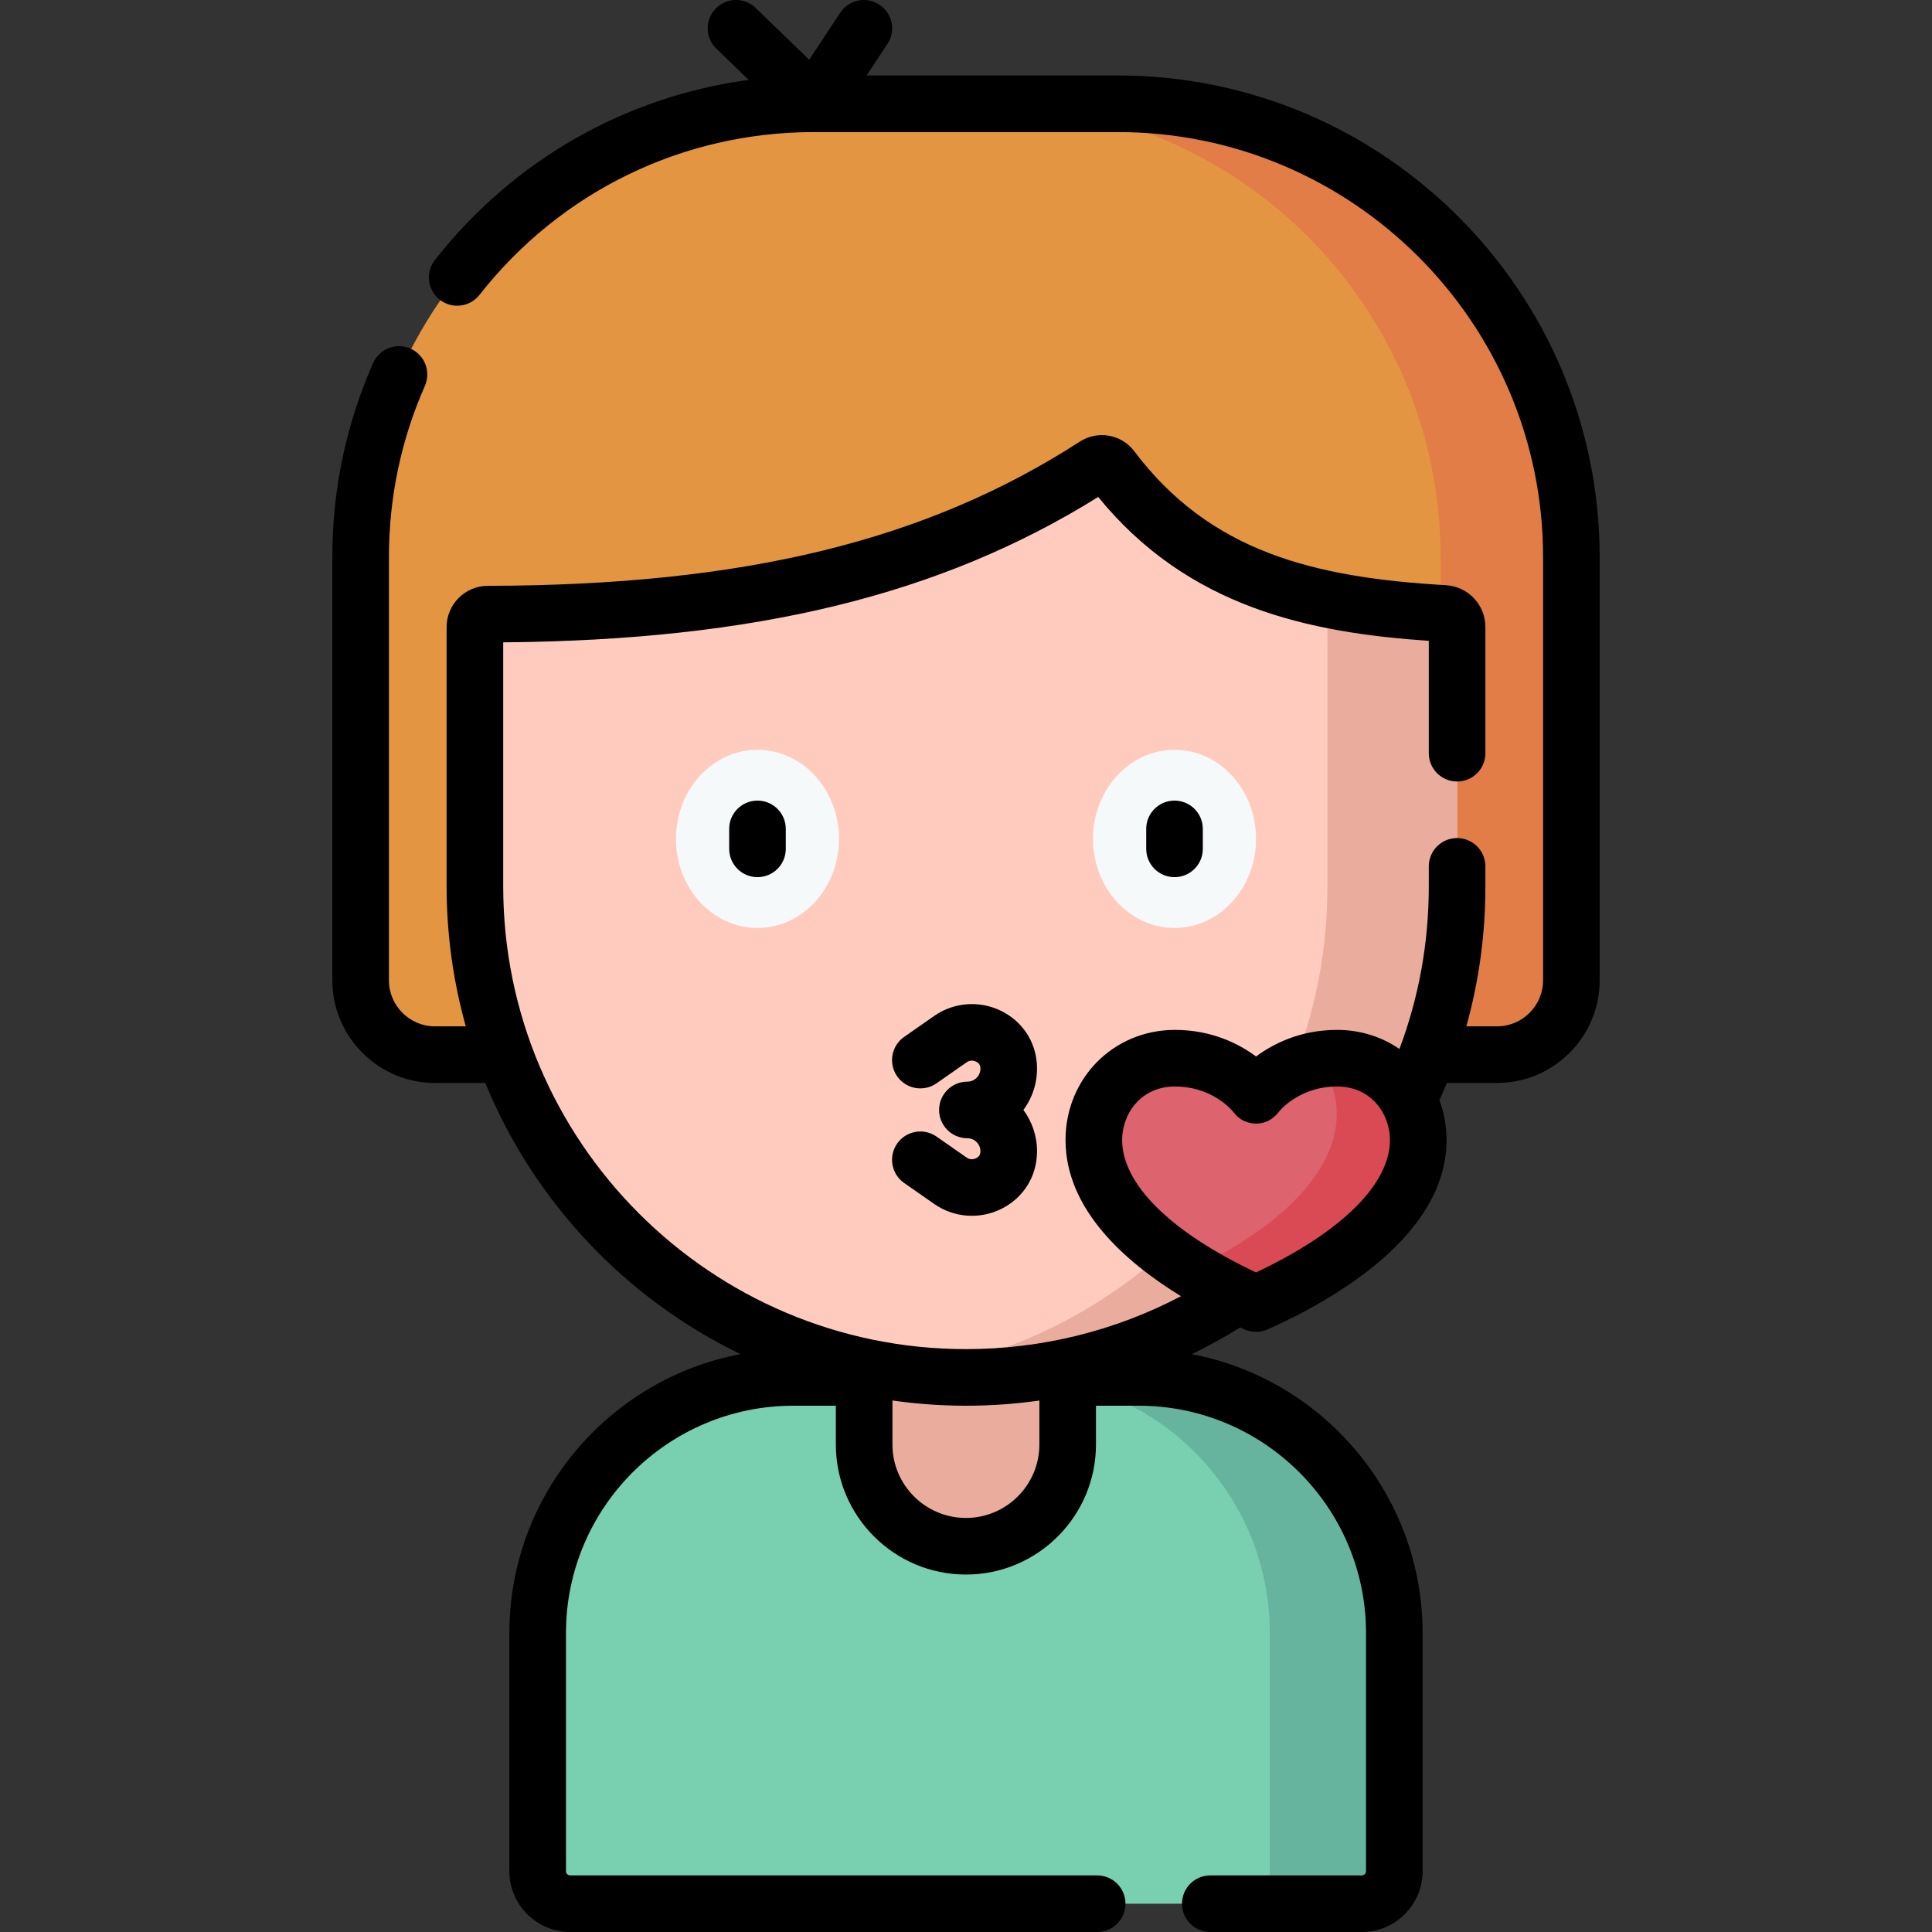 <svg id="Capa_1" enable-background="new 0 0 512.001 512.001" height="512" viewBox="0 0 512.001 512.001" width="512"
     xmlns="http://www.w3.org/2000/svg">
    <rect x="0" y="0" width="512.001" height="512.001" fill="#333333" stroke="none"/>
    <g>
        <path d="m396.723 279.495h-281.445c-10.885 0-19.709-8.824-19.709-19.709v-112.12c0-66.365 53.8-120.165 120.165-120.165h80.534c66.365 0 120.165 53.8 120.165 120.165v112.12c-.001 10.885-8.825 19.709-19.71 19.709z"
              fill="#e49542"/>
        <path d="m296.268 27.501h-34.664c66.365 0 120.165 53.8 120.165 120.165v112.12c0 10.885-8.824 19.709-19.709 19.709h34.664c10.885 0 19.709-8.824 19.709-19.709v-112.12c-.001-66.365-53.8-120.165-120.165-120.165z"
              fill="#e27d47"/>
        <path d="m301.771 365.032h-18.801-53.939-18.801c-37.413 0-67.742 30.329-67.742 67.742v63.1c0 4.765 3.863 8.627 8.628 8.627h209.77c4.765 0 8.628-3.863 8.628-8.627v-63.1c-.001-37.413-30.33-67.742-67.743-67.742z"
              fill="#78d0b1"/>
        <path d="m301.771 365.032h-33.008c37.413 0 67.742 30.329 67.742 67.742v63.1c0 4.765-3.863 8.628-8.628 8.628h33.008c4.765 0 8.627-3.863 8.627-8.628v-63.1c.001-37.413-30.328-67.742-67.741-67.742z"
              fill="#66b49d"/>
        <g>
            <path d="m274.881 315.081-36.221-2.131c-9.248 0-9.654 43.328-9.654 43.328v26.524c0 14.895 12.075 26.97 26.97 26.97 14.895 0 26.97-12.075 26.97-26.97v-26.524s1.183-41.197-8.065-41.197z"
                  fill="#eaac9d"/>
        </g>
        <path d="m256.001 365.032c-71.877 0-130.145-58.268-130.145-130.144v-68.716c0-1.89 1.537-3.415 3.427-3.419 60.234-.111 113.469-8.738 160.955-39.423 1.419-.917 3.315-.624 4.331.725 21.444 28.468 50.691 36.346 88.165 38.514 1.911.111 3.411 1.68 3.411 3.595v68.724c0 71.876-58.267 130.144-130.144 130.144z"
              fill="#ffcbbe"/>
        <path d="m382.734 162.569c-11.027-.638-21.336-1.778-30.949-3.783v76.102c0 66.052-49.209 120.606-112.965 129.014 5.622.741 11.355 1.13 17.18 1.13 71.877 0 130.144-58.268 130.144-130.144v-68.724c.001-1.914-1.499-3.484-3.41-3.595z"
              fill="#eaac9d"/>
        <ellipse cx="200.741" cy="222.311" fill="#f6f9f9" rx="21.604" ry="23.604"/>
        <ellipse cx="311.26" cy="222.311" fill="#f6f9f9" rx="21.604" ry="23.604"/>
        <path d="m332.864 290.19s7.222-9.755 21.494-9.755c12.724 0 21.494 10.014 21.494 21.677 0 13.499-11.954 29.471-42.988 43.354-31.034-13.882-42.988-29.854-42.988-43.354 0-11.663 8.77-21.677 21.494-21.677 14.272 0 21.494 9.755 21.494 9.755z"
              fill="#dd636e"/>
        <g>
            <path d="m354.358 280.435c-1.896 0-3.664.176-5.311.475 3.305 3.868 5.201 8.931 5.201 14.351 0 12.818-10.791 27.865-38.448 41.235 4.896 3.053 10.555 6.058 17.064 8.969 31.034-13.882 42.988-29.854 42.988-43.354 0-11.662-8.77-21.676-21.494-21.676z"
                  fill="#da4a54"/>
        </g>
        <g>
            <path d="m296.268 20.001h-66.6l5.522-8.369c2.281-3.457 1.328-8.109-2.129-10.391-3.459-2.283-8.11-1.328-10.391 2.129l-8.221 12.458-14.189-13.718c-2.979-2.881-7.728-2.801-10.604.179-2.88 2.978-2.8 7.726.179 10.604l8.563 8.279c-32.711 4.416-62.357 21.257-83.133 47.718-2.558 3.259-1.99 7.973 1.268 10.531 3.258 2.557 7.973 1.99 10.531-1.268 21.53-27.424 53.85-43.152 88.67-43.152h80.534c62.124 0 112.665 50.541 112.665 112.664v112.12c0 6.732-5.477 12.209-12.209 12.209h-8.131c3.353-11.983 5.052-24.394 5.052-37.107v-5.293c0-4.143-3.357-7.5-7.5-7.5s-7.5 3.357-7.5 7.5v5.293c0 14.924-2.615 29.377-7.78 43.099-4.656-3.195-10.326-5.051-16.507-5.051-9.724 0-16.906 3.643-21.493 7.043-4.587-3.4-11.771-7.043-21.494-7.043-16.259 0-28.994 12.816-28.994 29.177 0 18.143 15.377 32.061 30.602 41.394-17.496 9.197-36.964 14.026-56.978 14.026-67.626 0-122.645-55.019-122.645-122.645v-64.656c66.975-.58 115.948-12.538 157.68-38.526 23.845 29.284 55.957 35.972 87.609 38.122v29.781c0 4.143 3.357 7.5 7.5 7.5s7.5-3.357 7.5-7.5v-33.444c0-5.872-4.602-10.74-10.478-11.082-35.043-2.027-62.501-8.847-82.607-35.539-3.355-4.455-9.679-5.56-14.393-2.512-40.716 26.31-89.104 38.098-156.899 38.222-6.017.013-10.912 4.911-10.912 10.919v68.716c0 12.853 1.776 25.297 5.086 37.107h-8.164c-6.732 0-12.209-5.477-12.209-12.209v-112.12c0-15.783 3.206-31.059 9.529-45.4 1.671-3.79-.047-8.217-3.837-9.888-3.791-1.674-8.217.046-9.888 3.837-7.17 16.26-10.805 33.57-10.805 51.451v112.12c0 15.003 12.206 27.209 27.209 27.209h13.331c12.915 31.458 37.148 57.115 67.613 71.865-34.814 6.585-61.234 37.214-61.234 73.914v63.1c0 8.893 7.234 16.128 16.127 16.128h139.645c4.143 0 7.5-3.357 7.5-7.5s-3.357-7.5-7.5-7.5h-139.644c-.621 0-1.127-.506-1.127-1.128v-63.1c0-33.218 27.024-60.242 60.242-60.242h11.275v10.271c0 19.007 15.463 34.47 34.47 34.47s34.47-15.463 34.47-34.47v-10.271h11.325c33.218 0 60.242 27.024 60.242 60.242v63.1c0 .622-.506 1.128-1.128 1.128h-40.137c-4.143 0-7.5 3.357-7.5 7.5s3.357 7.5 7.5 7.5h40.137c8.893 0 16.128-7.235 16.128-16.128v-63.1c0-36.687-26.4-67.307-61.196-73.907 4.388-2.121 8.674-4.478 12.841-7.074.384.175.77.352 1.143.519 1.949.871 4.176.871 6.125 0 17.712-7.923 47.425-24.98 47.425-50.2 0-3.739-.672-7.29-1.893-10.548.686-1.515 1.353-3.036 1.982-4.569h13.283c15.003 0 27.209-12.206 27.209-27.209v-112.12c.002-70.395-57.269-127.665-127.663-127.665zm-40.292 382.271c-10.735 0-19.47-8.734-19.47-19.47v-11.657c6.371.907 12.878 1.387 19.495 1.387 6.547 0 13.04-.47 19.444-1.376v11.647c.001 10.735-8.734 19.469-19.469 19.469zm76.889-65.061c-22.605-10.679-35.488-23.377-35.488-35.1 0-6.872 4.904-14.177 13.994-14.177 9.796 0 14.995 6.138 15.491 6.753 1.386 1.952 3.566 3.049 5.963 3.08 2.451.04 4.633-1.178 6.068-3.115.05-.067 5.258-6.718 15.465-6.718 9.09 0 13.994 7.305 13.994 14.177 0 11.724-12.883 24.422-35.487 35.1z"/>
            <path d="m274.782 281.938c-.416-6.148-4.017-11.427-9.632-14.12-5.686-2.726-12.413-2.189-17.558 1.399l-7.981 5.568c-3.397 2.37-4.23 7.046-1.86 10.442 2.371 3.397 7.046 4.23 10.442 1.86l7.98-5.568c1.052-.733 2.094-.367 2.49-.177.716.343 1.103.884 1.151 1.602.143 2.007-1.452 3.703-3.445 3.703-4.143 0-7.5 3.357-7.5 7.5s3.357 7.5 7.5 7.5c2.005 0 3.596 1.717 3.445 3.698-.049.723-.436 1.264-1.151 1.606-.396.19-1.437.558-2.489-.178l-7.981-5.567c-3.399-2.371-8.072-1.537-10.442 1.86s-1.537 8.072 1.86 10.442l7.981 5.567c5.154 3.595 11.88 4.122 17.557 1.4 5.877-2.817 9.675-8.538 9.675-15.376 0-4.098-1.343-7.889-3.611-10.954 2.56-3.455 3.863-7.713 3.569-12.207z"/>
            <path d="m193.241 219.667v5.289c0 4.143 3.357 7.5 7.5 7.5s7.5-3.357 7.5-7.5v-5.289c0-4.143-3.357-7.5-7.5-7.5s-7.5 3.357-7.5 7.5z"/>
            <path d="m303.76 219.667v5.289c0 4.143 3.357 7.5 7.5 7.5s7.5-3.357 7.5-7.5v-5.289c0-4.143-3.357-7.5-7.5-7.5s-7.5 3.357-7.5 7.5z"/>
        </g>
    </g>
</svg>